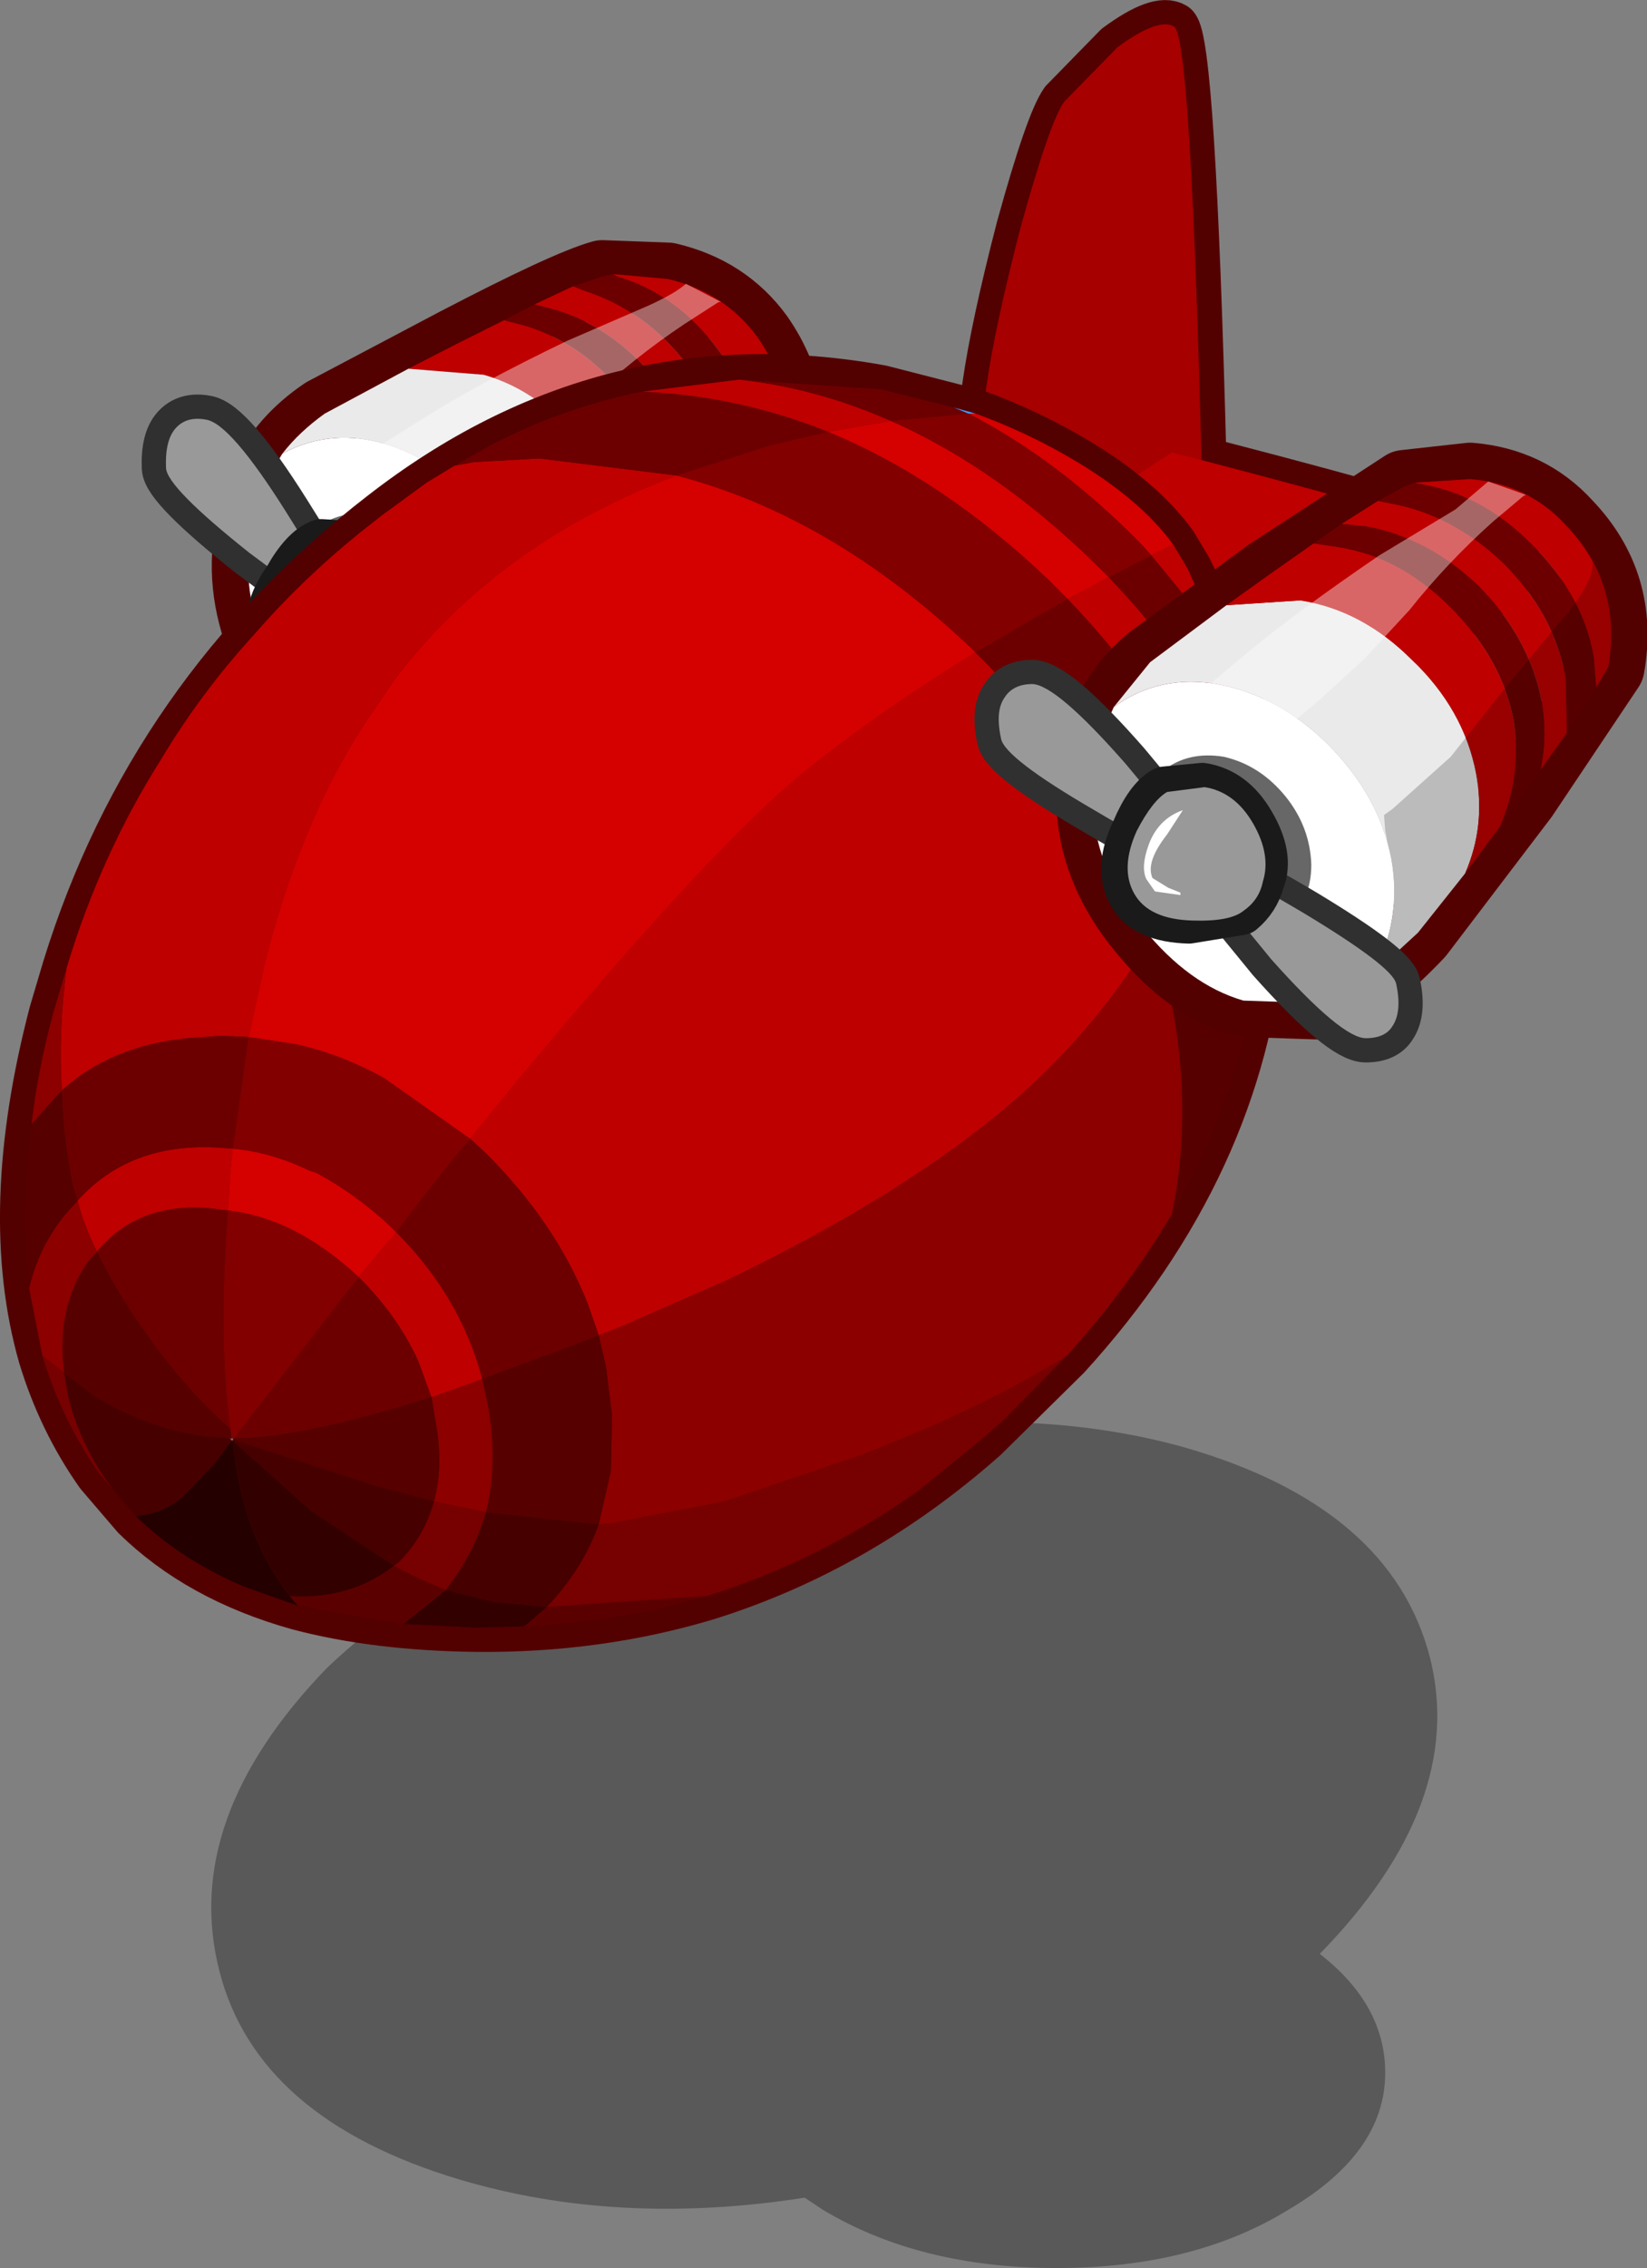 <?xml version="1.0" encoding="UTF-8" standalone="no"?>
<svg xmlns:xlink="http://www.w3.org/1999/xlink" height="93.5px" width="67.95px" xmlns="http://www.w3.org/2000/svg">
  <rect width="100%" height="100%" fill="#808080" stroke="none"/>
  <g transform="matrix(1.0, 0.0, 0.0, 1.0, 0.1, 30.35)">
    <path d="M13.3 -13.3 L18.7 -16.15 Q23.3 -18.55 24.75 -18.95 L27.45 -18.85 Q29.8 -18.3 31.15 -16.45 33.1 -13.65 32.0 -10.4 31.75 -9.85 27.75 -5.65 L22.7 -0.65 Q20.0 1.45 18.1 1.6 L15.15 1.05 Q13.05 0.1 11.45 -2.45 10.0 -5.0 10.15 -7.5 10.2 -8.9 10.85 -10.5 11.6 -12.15 13.3 -13.3 Z" fill="none" stroke="#530000" stroke-linecap="round" stroke-linejoin="round" stroke-width="3.0"/>
    <path d="M16.75 -15.15 L18.7 -16.15 20.7 -17.15 21.65 -16.9 Q24.15 -16.1 25.9 -13.75 27.7 -11.4 27.85 -8.75 27.85 -6.5 26.65 -4.5 L24.95 -2.85 Q26.05 -4.6 25.95 -6.8 25.85 -9.5 24.05 -11.85 22.3 -14.2 19.85 -14.9 L16.75 -15.15 M21.95 -17.8 L23.55 -18.55 24.05 -18.35 Q26.55 -17.55 28.3 -15.25 30.1 -12.95 30.25 -10.2 L29.95 -8.0 28.65 -6.6 Q29.15 -7.9 29.1 -9.4 28.95 -12.05 27.15 -14.45 25.4 -16.75 22.9 -17.55 L21.95 -17.8 M25.2 -19.05 L27.45 -18.85 Q29.8 -18.3 31.15 -16.45 33.1 -13.65 32.0 -10.4 L31.35 -9.6 31.45 -10.85 Q31.35 -13.5 29.55 -15.9 27.8 -18.25 25.35 -18.95 L25.2 -19.05" fill="#bf0000" fill-rule="evenodd" stroke="none"/>
    <path d="M24.95 -2.85 L22.7 -0.65 20.6 0.75 Q22.1 -1.3 22.0 -3.85 21.9 -6.5 20.1 -8.95 18.35 -11.2 15.95 -12.0 13.6 -12.75 11.55 -11.65 12.25 -12.55 13.3 -13.3 L16.75 -15.15 19.85 -14.9 Q22.3 -14.2 24.05 -11.85 25.85 -9.5 25.95 -6.8 26.05 -4.6 24.95 -2.85" fill="#eaeaea" fill-rule="evenodd" stroke="none"/>
    <path d="M20.7 -17.15 L21.95 -17.8 22.9 -17.55 Q25.4 -16.75 27.15 -14.45 28.95 -12.05 29.1 -9.4 29.15 -7.9 28.65 -6.6 L27.75 -5.65 26.65 -4.5 Q27.85 -6.5 27.85 -8.75 27.7 -11.4 25.9 -13.75 24.15 -16.1 21.65 -16.9 L20.7 -17.15 M23.55 -18.55 L24.75 -18.95 25.2 -19.05 25.35 -18.95 Q27.8 -18.25 29.55 -15.9 31.35 -13.5 31.45 -10.85 L31.35 -9.6 29.95 -8.0 30.25 -10.2 Q30.1 -12.95 28.3 -15.25 26.55 -17.55 24.05 -18.35 L23.55 -18.55" fill="#6c0000" fill-rule="evenodd" stroke="none"/>
    <path d="M31.95 -14.8 Q32.8 -12.7 32.0 -10.4 L31.35 -9.6 29.95 -8.0 28.65 -6.6 27.75 -5.65 26.65 -4.5 24.95 -2.85 22.7 -0.65 20.6 0.75 20.1 1.0 Q21.2 -0.05 21.65 -2.1 22.05 -3.95 21.95 -5.0 L21.95 -5.65 22.35 -5.85 25.05 -7.65 27.5 -9.95 29.95 -12.2 Q31.65 -13.6 31.95 -14.55 L31.95 -14.8" fill="#000000" fill-opacity="0.2" fill-rule="evenodd" stroke="none"/>
    <path d="M15.9 -6.7 L14.55 -8.1 16.35 -7.05 15.9 -6.7 M13.35 -4.9 L13.55 -4.75 13.45 -4.7 13.35 -4.9" fill="#ffffff" fill-rule="evenodd" stroke="none"/>
    <path d="M15.9 -10.95 L14.5 -11.3 17.2 -13.0 Q19.55 -14.5 23.3 -16.3 L26.65 -17.75 Q27.75 -18.25 28.2 -18.65 L29.65 -17.9 29.55 -17.9 28.15 -17.0 Q26.05 -15.6 24.25 -13.9 L22.1 -12.15 20.1 -10.8 18.35 -9.75 Q17.4 -10.35 15.9 -10.95" fill="#ffffff" fill-opacity="0.4" fill-rule="evenodd" stroke="none"/>
    <path d="M20.1 -8.95 Q21.9 -6.5 22.0 -3.85 22.1 -1.3 20.6 0.75 19.2 1.55 18.1 1.6 L15.15 1.05 Q13.05 0.1 11.45 -2.45 10.0 -5.0 10.15 -7.5 10.2 -8.9 10.85 -10.5 L11.55 -11.65 Q13.6 -12.75 15.95 -12.0 18.35 -11.2 20.1 -8.95" fill="#ffffff" fill-rule="evenodd" stroke="none"/>
    <path d="M18.75 -4.1 Q18.5 -2.6 17.35 -1.9 L14.85 -1.75 Q13.4 -2.2 12.5 -3.7 11.6 -5.1 11.85 -6.55 12.0 -8.05 13.2 -8.75 14.35 -9.45 15.75 -9.0 17.2 -8.45 18.1 -7.0 18.9 -5.6 18.75 -4.1" fill="#676767" fill-rule="evenodd" stroke="none"/>
    <path d="M8.4 -13.05 Q9.4 -12.9 11.7 -9.25 L13.95 -5.65 13.5 -5.1 10.2 -7.55 Q6.8 -10.25 6.75 -11.05 6.7 -12.2 7.15 -12.7 7.6 -13.2 8.4 -13.05 M14.8 -4.7 L18.15 -2.15 Q21.45 0.55 21.5 1.25 21.55 2.45 21.1 3.0 20.7 3.45 19.9 3.35 18.9 3.2 16.55 -0.4 L14.35 -4.1 14.8 -4.7" fill="none" stroke="#303030" stroke-linecap="round" stroke-linejoin="round" stroke-width="2.0"/>
    <path d="M8.4 -13.05 Q9.4 -12.9 11.7 -9.25 L13.95 -5.65 13.5 -5.1 10.2 -7.55 Q6.8 -10.25 6.75 -11.05 6.7 -12.2 7.15 -12.7 7.6 -13.2 8.4 -13.05 M18.15 -2.15 Q21.45 0.55 21.5 1.25 21.55 2.45 21.1 3.0 20.7 3.45 19.9 3.35 18.9 3.2 16.55 -0.4 L14.35 -4.1 14.8 -4.7 18.15 -2.15" fill="#999999" fill-rule="evenodd" stroke="none"/>
    <path d="M16.55 -3.75 Q16.25 -3.0 15.55 -2.6 L13.4 -2.55 Q11.6 -2.85 11.2 -3.95 10.75 -5.05 11.75 -6.45 12.45 -7.7 13.15 -7.95 L14.75 -7.85 Q15.9 -7.5 16.45 -6.1 17.1 -4.7 16.55 -3.75" fill="#333333" fill-rule="evenodd" stroke="none"/>
    <path d="M16.55 -3.75 Q17.1 -4.7 16.45 -6.1 15.9 -7.5 14.75 -7.85 L13.15 -7.95 Q12.45 -7.7 11.75 -6.45 10.75 -5.05 11.2 -3.95 11.6 -2.85 13.4 -2.55 L15.55 -2.6 Q16.25 -3.0 16.55 -3.75 Z" fill="none" stroke="#1a1a1a" stroke-linecap="butt" stroke-linejoin="round" stroke-width="2.0"/>
    <path d="M16.65 -3.65 Q16.35 -2.95 15.65 -2.6 L13.55 -2.5 Q11.75 -2.8 11.3 -3.9 10.85 -5.05 11.8 -6.45 12.6 -7.6 13.25 -7.9 L14.85 -7.85 Q16.0 -7.5 16.55 -6.1 17.15 -4.7 16.65 -3.65" fill="#999999" fill-rule="evenodd" stroke="none"/>
    <path d="M13.2 -3.6 L12.15 -3.9 11.9 -4.45 Q11.7 -5.0 12.2 -5.9 12.75 -6.85 13.8 -7.05 L13.0 -6.15 Q11.95 -5.15 12.15 -4.45 12.25 -4.15 12.75 -3.95 L13.2 -3.7 13.2 -3.6" fill="#ffffff" fill-rule="evenodd" stroke="none"/>
    <path d="M46.0 -28.4 Q47.7 -29.65 48.35 -29.25 49.05 -28.7 49.5 -11.35 61.65 -8.2 62.3 -7.55 62.95 -6.95 60.75 -5.4 58.4 -3.85 56.0 -3.4 54.85 -3.25 49.65 -4.6 49.8 8.35 49.35 8.9 48.8 9.5 45.9 8.05 L43.05 6.5 40.6 -2.45 40.35 -7.4 Q40.3 -12.65 40.6 -14.45 40.95 -16.9 42.0 -20.95 43.2 -25.3 43.8 -26.15 L46.0 -28.4" fill="#530000" fill-rule="evenodd" stroke="none"/>
    <path d="M46.0 -28.4 Q47.7 -29.65 48.35 -29.25 49.05 -28.7 49.5 -11.35 61.65 -8.2 62.3 -7.55 62.95 -6.95 60.75 -5.4 58.4 -3.85 56.0 -3.4 54.85 -3.25 49.65 -4.6 49.8 8.35 49.35 8.9 48.8 9.5 45.9 8.05 L43.05 6.5 40.6 -2.45 40.35 -7.4 Q40.3 -12.65 40.6 -14.45 40.95 -16.9 42.0 -20.95 43.2 -25.3 43.8 -26.15 L46.0 -28.4 Z" fill="none" stroke="#530000" stroke-linecap="round" stroke-linejoin="round" stroke-width="2.0"/>
    <path d="M48.35 -29.25 Q49.05 -28.7 49.5 -10.2 50.0 8.2 49.35 8.9 48.8 9.5 45.9 8.05 L43.05 6.5 40.6 -2.45 40.35 -7.4 Q40.3 -12.65 40.6 -14.45 40.95 -16.9 42.0 -20.95 43.2 -25.3 43.8 -26.15 L46.0 -28.4 Q47.7 -29.65 48.35 -29.25" fill="#a60000" fill-rule="evenodd" stroke="none"/>
    <path d="M56.0 -3.4 Q54.6 -3.1 47.75 -5.15 L41.2 -7.15 48.25 -11.7 Q61.55 -8.25 62.3 -7.55 62.95 -6.95 60.75 -5.4 58.4 -3.85 56.0 -3.4" fill="#bf0000" fill-rule="evenodd" stroke="none"/>
    <path d="M58.9 38.0 Q60.4 44.0 54.35 50.2 57.05 52.3 57.05 55.1 57.05 58.4 53.05 60.75 49.15 63.15 43.5 63.15 37.85 63.15 33.85 60.75 L33.1 60.25 Q25.4 61.45 18.85 59.5 10.5 57.0 8.95 50.9 7.35 44.65 13.4 38.4 19.7 32.45 30.1 29.75 40.55 27.05 48.7 29.3 57.3 31.75 58.9 38.0" fill="#000000" fill-opacity="0.302" fill-rule="evenodd" stroke="none"/>
    <path d="M36.25 -14.3 L40.15 -13.3 Q42.35 -12.5 44.35 -11.3 47.0 -9.7 48.3 -7.9 L48.9 -6.9 Q50.4 -3.9 51.2 -0.8 52.3 3.6 51.9 8.25 51.1 17.65 43.9 25.55 L40.5 28.9 Q35.3 33.5 29.05 35.45 24.55 36.8 19.55 36.75 15.4 36.7 12.2 35.85 8.1 34.7 5.5 32.15 L4.0 30.4 Q2.45 28.2 1.65 25.55 -0.05 19.6 2.1 11.4 L2.65 9.55 Q6.15 -1.75 15.65 -9.1 24.95 -16.35 36.25 -14.3 M9.45 29.05 L9.5 29.05 9.5 29.0 9.55 28.95 9.35 28.95 9.45 29.0 9.45 29.05" fill="#530000" fill-rule="evenodd" stroke="none"/>
    <path d="M36.25 -14.3 Q24.95 -16.35 15.65 -9.1 6.15 -1.75 2.65 9.55 L2.1 11.4 Q-0.05 19.6 1.65 25.55 2.45 28.2 4.0 30.4 L5.5 32.15 Q8.1 34.7 12.2 35.85 15.4 36.7 19.55 36.75 24.55 36.8 29.05 35.45 35.3 33.5 40.5 28.9 L43.9 25.55 Q51.1 17.65 51.9 8.25 52.3 3.6 51.2 -0.8 50.4 -3.9 48.9 -6.9 L48.3 -7.9 Q47.0 -9.7 44.35 -11.3 42.35 -12.5 40.15 -13.3 L36.25 -14.3 Z" fill="none" stroke="#530000" stroke-linecap="round" stroke-linejoin="round" stroke-width="2.0"/>
    <path d="M18.65 -11.15 L19.45 -11.3 22.15 -11.45 27.8 -10.75 Q20.4 -7.95 16.15 -2.3 L15.3 -1.05 Q13.6 1.4 12.4 4.45 11.45 6.8 10.8 9.45 L10.15 12.4 9.0 12.35 7.65 12.45 Q4.5 12.75 2.45 14.6 2.3 12.15 2.65 9.55 4.05 4.9 6.55 0.95 8.2 -1.8 10.35 -4.15 12.3 -6.4 14.7 -8.35 L15.65 -9.1 17.5 -10.45 18.65 -11.15 M34.05 -12.55 Q30.3 -14.05 26.35 -14.2 L30.4 -14.7 Q33.6 -14.35 36.65 -13.0 L34.05 -12.55 M48.3 -7.9 L48.9 -6.9 50.15 -4.1 47.4 -7.45 48.3 -7.9 M43.95 -5.65 L45.65 -6.55 Q48.85 -3.2 50.8 0.55 L49.9 3.15 Q47.9 -1.55 43.95 -5.65 M47.5 8.15 Q45.15 12.1 41.6 15.15 37.2 18.9 29.95 22.4 L25.5 24.35 24.6 24.7 24.15 23.4 Q22.8 20.0 19.85 17.1 L19.3 16.6 21.05 14.45 Q29.4 4.4 33.3 1.3 36.4 -1.15 40.15 -3.45 45.5 1.85 47.5 8.15 M16.25 20.45 Q18.9 23.1 19.8 26.5 L18.7 26.9 17.7 27.25 17.15 25.75 Q16.3 23.9 14.75 22.35 L14.7 22.3 16.25 20.45 M9.5 17.0 L9.4 17.95 9.3 19.55 8.45 19.45 Q5.55 19.25 3.9 21.25 3.35 20.15 3.1 19.15 5.2 16.8 8.75 16.95 L9.5 17.0" fill="#bf0000" fill-rule="evenodd" stroke="none"/>
    <path d="M27.8 -10.75 L22.15 -11.45 19.45 -11.3 18.65 -11.15 20.15 -12.0 Q23.15 -13.55 26.35 -14.2 30.3 -14.05 34.05 -12.55 L31.7 -12.0 27.8 -10.75 M2.45 14.6 Q4.5 12.75 7.65 12.45 L9.0 12.35 10.15 12.4 9.55 16.7 9.5 17.0 8.75 16.95 Q5.2 16.8 3.1 19.15 L2.9 18.5 Q2.5 16.6 2.45 14.6 M30.4 -14.7 L36.25 -14.3 39.25 -13.55 39.85 -13.3 36.65 -13.0 Q33.6 -14.35 30.4 -14.7 M50.15 -4.1 L51.2 -0.8 50.8 0.55 Q48.85 -3.2 45.65 -6.55 L47.4 -7.45 50.15 -4.1 M40.15 -3.45 L43.5 -5.4 43.95 -5.65 Q47.9 -1.55 49.9 3.15 L49.85 3.3 47.5 8.15 Q45.5 1.85 40.15 -3.45 M19.3 16.6 L19.85 17.1 Q22.8 20.0 24.15 23.4 L24.6 24.7 23.95 24.95 23.45 25.15 19.8 26.5 Q18.9 23.1 16.25 20.45 L16.85 19.65 18.3 17.8 18.7 17.3 19.3 16.6 M3.9 21.25 Q5.55 19.25 8.45 19.45 L9.3 19.55 Q8.9 25.0 9.4 28.55 7.9 27.25 6.45 25.35 4.8 23.15 3.9 21.25 M9.55 28.95 L14.15 23.0 14.7 22.3 14.75 22.35 Q16.3 23.9 17.15 25.75 L17.7 27.25 Q12.3 28.95 9.55 28.95" fill="#6c0000" fill-rule="evenodd" stroke="none"/>
    <path d="M10.15 12.4 L10.8 9.45 Q11.45 6.8 12.4 4.45 13.6 1.4 15.3 -1.05 L16.15 -2.3 Q20.4 -7.95 27.8 -10.75 34.2 -9.1 39.95 -3.65 L40.15 -3.45 Q36.4 -1.15 33.3 1.3 29.4 4.4 21.05 14.45 L19.3 16.6 15.75 14.1 Q13.95 13.1 12.1 12.7 L10.15 12.4 M40.15 -13.3 Q42.35 -12.5 44.35 -11.3 47.0 -9.7 48.3 -7.9 L47.4 -7.45 46.95 -7.95 Q43.55 -11.4 39.85 -13.3 L40.15 -13.3 M34.05 -12.55 L36.65 -13.0 Q41.2 -11.0 45.4 -6.8 L45.65 -6.55 43.95 -5.65 43.15 -6.45 Q38.8 -10.6 34.05 -12.55 M9.3 19.55 L9.4 17.95 9.5 17.0 Q11.1 17.15 12.65 17.9 L12.95 18.0 Q14.55 18.85 16.0 20.2 L16.25 20.45 14.7 22.3 Q13.3 21.0 11.85 20.3 10.6 19.7 9.3 19.55" fill="#d50000" fill-rule="evenodd" stroke="none"/>
    <path d="M27.8 -10.75 L31.7 -12.0 34.05 -12.55 Q38.8 -10.6 43.15 -6.45 L43.95 -5.65 43.5 -5.4 40.15 -3.45 39.95 -3.65 Q34.2 -9.1 27.8 -10.75 M36.65 -13.0 L39.85 -13.3 Q43.55 -11.4 46.95 -7.95 L47.4 -7.45 45.65 -6.55 45.4 -6.8 Q41.2 -11.0 36.65 -13.0 M19.3 16.6 L18.7 17.3 18.3 17.8 16.85 19.65 16.25 20.45 16.0 20.2 Q14.55 18.85 12.95 18.0 L12.65 17.9 Q11.1 17.15 9.5 17.0 L9.55 16.7 10.15 12.4 12.1 12.7 Q13.95 13.1 15.75 14.1 L19.3 16.6 M9.3 19.55 Q10.6 19.7 11.85 20.3 13.3 21.0 14.7 22.3 L14.15 23.0 9.55 28.95 9.45 28.95 9.4 28.55 Q8.9 25.0 9.3 19.55" fill="#820000" fill-rule="evenodd" stroke="none"/>
    <path d="M39.25 -13.55 L40.15 -13.3 39.85 -13.3 39.25 -13.55" fill="#3e9eff" fill-rule="evenodd" stroke="none"/>
    <path d="M2.65 9.55 Q2.3 12.15 2.45 14.6 L1.2 16.0 Q1.45 13.8 2.1 11.4 L2.65 9.55 M51.85 2.8 Q52.15 5.45 51.9 8.25 L51.7 9.9 Q51.3 6.4 49.9 3.15 L50.8 0.55 51.85 2.8 M48.25 19.7 Q46.5 22.65 44.0 25.45 L43.9 25.55 Q41.7 26.95 38.45 28.4 L37.15 28.95 35.55 29.6 29.8 31.55 25.15 32.45 24.6 32.5 25.1 30.3 25.15 28.0 24.9 26.0 24.6 24.7 25.5 24.35 29.95 22.4 Q37.2 18.9 41.6 15.15 45.15 12.1 47.5 8.15 48.45 11.05 48.65 14.2 48.8 17.15 48.25 19.7 M1.65 25.55 L1.1 22.75 Q1.5 21.05 2.6 19.7 L3.1 19.15 Q3.35 20.15 3.9 21.25 L3.55 21.65 Q2.2 23.55 2.55 26.25 L1.65 25.55 M17.7 27.25 L18.7 26.9 19.8 26.5 20.05 27.65 Q20.45 30.05 19.95 32.0 L17.8 31.55 Q18.15 30.3 17.95 28.75 L17.7 27.25" fill="#8c0000" fill-rule="evenodd" stroke="none"/>
    <path d="M51.2 -0.8 L51.85 2.8 50.8 0.55 51.2 -0.8 M51.7 9.9 Q50.95 15.0 48.25 19.7 48.8 17.15 48.65 14.2 48.45 11.05 47.5 8.15 L49.85 3.3 49.9 3.15 Q51.3 6.4 51.7 9.9 M1.1 22.75 Q0.7 19.6 1.2 16.0 L2.45 14.6 Q2.5 16.6 2.9 18.5 L3.1 19.15 2.6 19.7 Q1.5 21.05 1.1 22.75 M24.6 24.7 L24.9 26.0 25.15 28.0 25.1 30.3 24.6 32.5 19.95 32.0 Q20.45 30.05 20.05 27.65 L19.8 26.5 23.45 25.15 23.95 24.95 24.6 24.7 M9.4 28.55 L9.45 28.95 9.35 28.95 Q6.45 28.85 3.7 27.15 L2.55 26.25 Q2.2 23.55 3.55 21.65 L3.9 21.25 Q4.8 23.15 6.45 25.35 7.9 27.25 9.4 28.55 M17.7 27.25 L17.95 28.75 Q18.15 30.3 17.8 31.55 L15.35 30.9 9.5 29.0 9.55 28.95 Q12.3 28.95 17.7 27.25" fill="#560000" fill-rule="evenodd" stroke="none"/>
    <path d="M43.9 25.55 L41.4 28.1 41.3 28.2 40.5 28.9 37.8 31.1 Q33.7 34.0 29.05 35.45 L22.45 35.9 Q23.9 34.4 24.6 32.5 L25.15 32.45 29.8 31.55 35.55 29.6 37.15 28.95 38.45 28.4 Q41.7 26.95 43.9 25.55 M5.5 32.15 L4.0 30.4 Q2.45 28.2 1.65 25.55 L2.55 26.25 2.7 27.15 Q3.35 29.9 5.5 32.15 M17.8 31.55 L19.95 32.0 Q19.5 33.55 18.55 34.85 L18.3 35.2 Q17.25 34.8 16.15 34.2 L16.35 34.05 Q17.4 33.0 17.8 31.55" fill="#770000" fill-rule="evenodd" stroke="none"/>
    <path d="M12.2 35.85 L9.95 35.05 Q7.35 33.95 5.5 32.15 6.6 32.05 7.4 31.4 L8.75 30.0 9.45 29.05 9.5 29.05 Q9.85 32.9 11.85 35.45 L12.2 35.85" fill="#240000" fill-rule="evenodd" stroke="none"/>
    <path d="M29.05 35.45 Q25.45 36.5 21.5 36.7 L21.65 36.6 22.45 35.9 29.05 35.45 M16.55 36.6 L12.2 35.85 11.85 35.45 Q14.35 35.6 16.15 34.2 17.25 34.8 18.3 35.2 L16.55 36.6" fill="#5b0000" fill-rule="evenodd" stroke="none"/>
    <path d="M21.5 36.7 L19.55 36.75 16.55 36.6 18.3 35.2 20.3 35.7 22.45 35.9 21.65 36.6 21.5 36.7 M11.85 35.45 Q9.85 32.9 9.5 29.05 L12.75 31.95 16.15 34.2 Q14.35 35.6 11.85 35.45" fill="#330000" fill-rule="evenodd" stroke="none"/>
    <path d="M19.95 32.0 L24.6 32.5 Q23.9 34.4 22.45 35.9 L20.3 35.7 18.3 35.2 18.55 34.85 Q19.5 33.55 19.95 32.0 M9.45 29.05 L8.75 30.0 7.4 31.4 Q6.6 32.05 5.5 32.15 3.35 29.9 2.7 27.15 L2.55 26.25 3.7 27.15 Q6.45 28.85 9.35 28.95 L9.45 29.0 9.45 29.05 M17.8 31.55 Q17.4 33.0 16.35 34.05 L16.15 34.2 12.75 31.95 9.5 29.05 9.5 29.0 15.35 30.9 17.8 31.55" fill="#460000" fill-rule="evenodd" stroke="none"/>
    <path d="M52.25 -6.65 L57.85 -10.3 60.55 -10.6 Q62.95 -10.4 64.5 -8.7 66.85 -6.25 66.25 -2.85 L62.7 2.45 58.4 8.1 Q56.05 10.6 54.2 11.0 L51.2 10.9 Q48.95 10.25 47.05 7.9 45.2 5.65 45.0 3.1 44.85 1.75 45.3 0.05 45.8 -1.7 47.35 -3.05 L52.25 -6.65 Z" fill="none" stroke="#530000" stroke-linecap="round" stroke-linejoin="round" stroke-width="3.0"/>
    <path d="M60.35 5.65 L58.4 8.1 56.55 9.8 Q57.75 7.55 57.3 5.05 56.8 2.45 54.65 0.3 52.6 -1.7 50.1 -2.15 47.7 -2.55 45.85 -1.2 L47.35 -3.05 50.5 -5.4 53.55 -5.6 Q56.1 -5.2 58.15 -3.15 60.3 -1.1 60.8 1.55 61.2 3.7 60.35 5.65" fill="#eaeaea" fill-rule="evenodd" stroke="none"/>
    <path d="M50.5 -5.4 L52.25 -6.65 54.1 -7.95 55.1 -7.8 Q57.65 -7.4 59.7 -5.35 61.85 -3.25 62.35 -0.65 62.7 1.6 61.8 3.7 L60.35 5.65 Q61.2 3.7 60.8 1.55 60.3 -1.1 58.15 -3.15 56.1 -5.2 53.55 -5.6 L50.5 -5.4 M55.25 -8.75 L56.75 -9.7 57.25 -9.6 Q59.8 -9.15 61.9 -7.15 64.0 -5.1 64.5 -2.4 L64.55 -0.15 63.45 1.4 Q63.75 0.05 63.5 -1.45 63.0 -4.05 60.9 -6.2 58.8 -8.2 56.25 -8.65 L55.25 -8.75 M58.25 -10.45 L60.55 -10.6 Q62.95 -10.4 64.5 -8.7 66.85 -6.25 66.25 -2.85 L65.75 -2.0 65.65 -3.25 Q65.2 -5.85 63.05 -7.95 61.0 -10.0 58.45 -10.4 L58.25 -10.45" fill="#bf0000" fill-rule="evenodd" stroke="none"/>
    <path d="M54.1 -7.95 L55.25 -8.75 56.25 -8.65 Q58.8 -8.2 60.9 -6.2 63.0 -4.05 63.5 -1.45 63.75 0.05 63.45 1.4 L62.7 2.45 61.8 3.7 Q62.7 1.6 62.35 -0.65 61.85 -3.25 59.7 -5.35 57.65 -7.4 55.1 -7.8 L54.1 -7.95 M56.75 -9.7 L57.85 -10.3 58.25 -10.45 58.45 -10.4 Q61.0 -10.0 63.05 -7.95 65.2 -5.85 65.65 -3.25 L65.75 -2.0 64.55 -0.15 64.5 -2.4 Q64.0 -5.1 61.9 -7.15 59.8 -9.15 57.25 -9.6 L56.75 -9.7" fill="#6c0000" fill-rule="evenodd" stroke="none"/>
    <path d="M63.95 -4.35 Q65.45 -6.0 65.6 -6.95 L65.6 -7.2 Q66.7 -5.25 66.25 -2.85 L65.75 -2.0 64.55 -0.15 63.45 1.4 62.7 2.45 61.8 3.7 60.35 5.65 58.4 8.1 56.55 9.8 56.1 10.15 Q57.05 8.9 57.2 6.85 57.3 4.95 57.05 3.9 L57.0 3.25 57.35 3.0 59.75 0.85 61.85 -1.8 63.95 -4.35" fill="#000000" fill-opacity="0.2" fill-rule="evenodd" stroke="none"/>
    <path d="M56.2 -3.2 L54.4 -1.55 52.85 -0.25 50.25 -1.15 48.8 -1.3 51.25 -3.35 Q53.35 -5.1 56.8 -7.45 L59.95 -9.35 61.3 -10.5 62.85 -9.95 62.75 -9.9 61.5 -8.85 Q59.6 -7.15 58.05 -5.2 L56.2 -3.2" fill="#ffffff" fill-opacity="0.4" fill-rule="evenodd" stroke="none"/>
    <path d="M50.85 3.1 L49.3 1.9 51.25 2.65 50.85 3.1 M48.55 5.25 L48.8 5.35 48.7 5.45 48.55 5.25" fill="#ffffff" fill-rule="evenodd" stroke="none"/>
    <path d="M50.1 -2.15 Q52.6 -1.7 54.65 0.3 56.8 2.45 57.3 5.05 57.75 7.55 56.55 9.8 55.3 10.8 54.2 11.0 L51.2 10.9 Q48.95 10.25 47.05 7.9 45.2 5.65 45.0 3.1 44.85 1.75 45.3 0.05 L45.85 -1.2 Q47.7 -2.55 50.1 -2.15" fill="#ffffff" fill-rule="evenodd" stroke="none"/>
    <path d="M52.95 7.65 Q51.9 8.5 50.5 8.15 49.0 7.9 47.9 6.55 46.8 5.3 46.85 3.8 46.8 2.3 47.85 1.45 48.9 0.6 50.4 0.85 51.9 1.2 52.95 2.5 53.95 3.75 54.0 5.3 54.0 6.8 52.95 7.65" fill="#676767" fill-rule="evenodd" stroke="none"/>
    <path d="M42.5 -2.15 Q43.5 -2.1 46.35 1.15 L49.05 4.4 48.7 5.05 Q46.9 4.15 45.05 3.05 41.35 0.9 41.2 0.1 40.95 -1.05 41.35 -1.6 41.7 -2.15 42.5 -2.15 M57.35 11.95 Q57.05 12.45 56.25 12.45 55.25 12.45 52.35 9.2 L49.65 5.9 50.0 5.25 Q51.85 6.2 53.7 7.3 57.35 9.5 57.5 10.2 57.75 11.35 57.35 11.95" fill="none" stroke="#303030" stroke-linecap="round" stroke-linejoin="round" stroke-width="2.0"/>
    <path d="M42.5 -2.15 Q43.5 -2.1 46.35 1.15 L49.05 4.4 48.7 5.05 Q46.9 4.15 45.05 3.05 41.35 0.9 41.2 0.1 40.95 -1.05 41.35 -1.6 41.7 -2.15 42.5 -2.15 M57.35 11.95 Q57.05 12.45 56.25 12.45 55.25 12.45 52.35 9.2 L49.65 5.9 50.0 5.25 Q51.85 6.2 53.7 7.3 57.35 9.5 57.5 10.2 57.75 11.35 57.35 11.95" fill="#999999" fill-rule="evenodd" stroke="none"/>
    <path d="M51.1 7.2 L48.95 7.55 Q47.15 7.5 46.6 6.5 46.0 5.45 46.75 3.9 47.3 2.6 47.95 2.25 L49.5 2.1 Q50.75 2.3 51.5 3.6 52.3 4.95 51.9 5.95 51.7 6.7 51.1 7.2" fill="#333333" fill-rule="evenodd" stroke="none"/>
    <path d="M51.1 7.2 Q51.7 6.7 51.9 5.95 52.3 4.95 51.5 3.6 50.75 2.3 49.5 2.1 L47.95 2.25 Q47.3 2.6 46.75 3.9 46.0 5.45 46.6 6.5 47.15 7.5 48.95 7.55 L51.1 7.2 Z" fill="none" stroke="#1a1a1a" stroke-linecap="butt" stroke-linejoin="round" stroke-width="2.0"/>
    <path d="M51.2 7.2 Q50.65 7.65 49.1 7.6 47.3 7.55 46.7 6.5 46.1 5.45 46.8 3.9 47.45 2.65 48.05 2.3 L49.6 2.1 Q50.85 2.3 51.6 3.6 52.35 4.9 52.0 6.0 51.85 6.75 51.2 7.2" fill="#999999" fill-rule="evenodd" stroke="none"/>
    <path d="M47.3 4.45 Q47.7 3.4 48.7 3.05 L48.05 4.05 Q47.15 5.2 47.45 5.85 L48.1 6.25 48.6 6.45 48.6 6.55 47.55 6.4 47.2 5.9 Q46.95 5.4 47.3 4.45" fill="#ffffff" fill-rule="evenodd" stroke="none"/>
  </g>
</svg>
